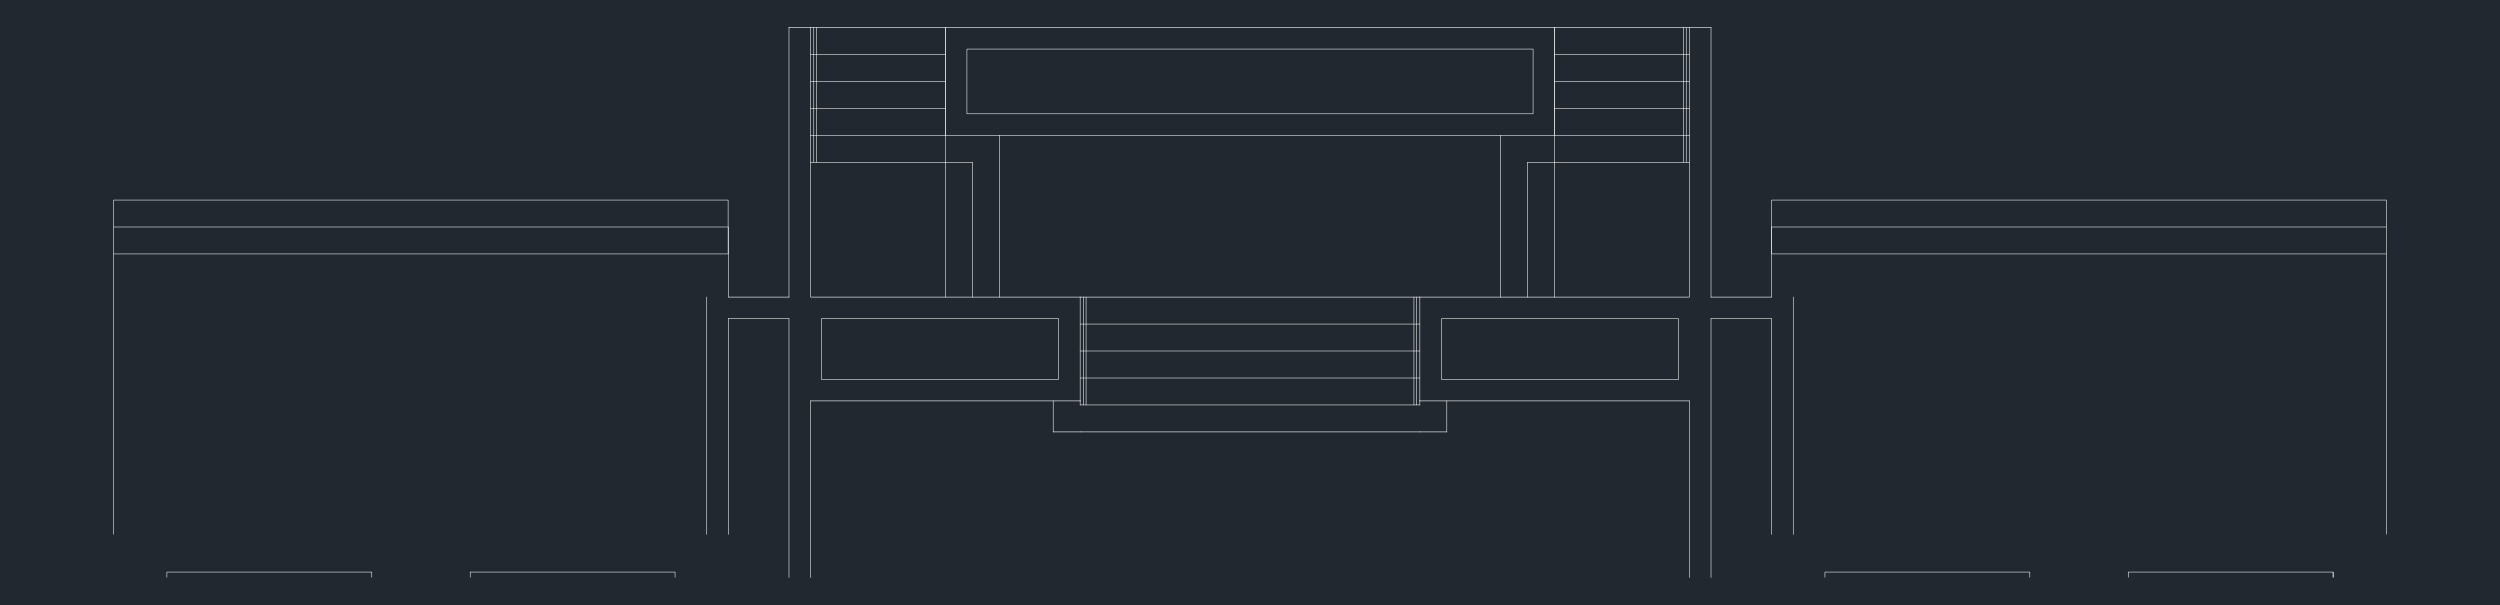 <?xml version="1.0" encoding="utf-8" standalone="no"?>
<!DOCTYPE svg PUBLIC "-//W3C//DTD SVG 1.1//EN"
  "http://www.w3.org/Graphics/SVG/1.1/DTD/svg11.dtd">
<svg xmlns:xlink="http://www.w3.org/1999/xlink" width="1152pt" height="278.775pt" viewBox="0 0 1152 278.775" xmlns="http://www.w3.org/2000/svg" version="1.1">
 <defs>
  <style type="text/css">*{stroke-linejoin: round; stroke-linecap: butt}</style>
 </defs>
 <g id="figure_1">
  <g id="patch_1">
   <path d="M 0 278.775 
L 1152 278.775 
L 1152 0 
L 0 0 
z
" style="fill: #212830"/>
  </g>
  <g id="axes_1">
   <g id="patch_2">
    <path d="M 0 278.775 
L 1152 278.775 
L 1152 0 
L 0 0 
L 0 278.775 
z
" style="fill: none"/>
   </g>
   <g id="patch_3">
    <path d="M 52.364 246.227 
L 52.364 117.026 
L 335.611 117.026 
L 335.611 136.903 
" clip-path="url(#p63fe2ca7e9)" style="fill: none; stroke: #ffffff; stroke-width: 0.25; stroke-linejoin: miter"/>
   </g>
   <g id="patch_4">
    <path d="M 52.364 117.026 
L 52.364 104.603 
L 335.611 104.603 
L 335.611 117.026 
" clip-path="url(#p63fe2ca7e9)" style="fill: none; stroke: #ffffff; stroke-width: 0.25; stroke-linejoin: miter"/>
   </g>
   <g id="patch_5">
    <path d="M 52.364 104.603 
L 52.364 92.18 
L 335.516 92.18 
L 335.516 117.026 
" clip-path="url(#p63fe2ca7e9)" style="fill: none; stroke: #ffffff; stroke-width: 0.25; stroke-linejoin: miter"/>
   </g>
   <g id="patch_6">
    <path d="M 76.905 263.619 
L 76.905 266.104 
" clip-path="url(#p63fe2ca7e9)" style="fill: none; stroke: #ffffff; stroke-width: 0.25; stroke-linejoin: miter"/>
   </g>
   <g id="patch_7">
    <path d="M 76.905 263.619 
L 171.31 263.619 
L 171.31 266.104 
" clip-path="url(#p63fe2ca7e9)" style="fill: none; stroke: #ffffff; stroke-width: 0.25; stroke-linejoin: miter"/>
   </g>
   <g id="patch_8">
    <path d="M 311.075 263.619 
L 216.671 263.619 
L 216.671 266.104 
" clip-path="url(#p63fe2ca7e9)" style="fill: none; stroke: #ffffff; stroke-width: 0.25; stroke-linejoin: miter"/>
   </g>
   <g id="patch_9">
    <path d="M 311.075 263.619 
L 311.075 266.104 
" clip-path="url(#p63fe2ca7e9)" style="fill: none; stroke: #ffffff; stroke-width: 0.25; stroke-linejoin: miter"/>
   </g>
   <g id="line2d_1">
    <path d="M 325.672 136.903 
L 325.672 246.227 
" clip-path="url(#p63fe2ca7e9)" style="fill: none; stroke: #ffffff; stroke-width: 0.25; stroke-linecap: square"/>
   </g>
   <g id="line2d_2">
    <path d="M 335.611 146.841 
L 335.611 246.227 
" clip-path="url(#p63fe2ca7e9)" style="fill: none; stroke: #ffffff; stroke-width: 0.25; stroke-linecap: square"/>
   </g>
   <g id="line2d_3">
    <path d="M 335.611 146.841 
L 363.565 146.841 
" clip-path="url(#p63fe2ca7e9)" style="fill: none; stroke: #ffffff; stroke-width: 0.25; stroke-linecap: square"/>
   </g>
   <g id="line2d_4">
    <path d="M 335.611 136.903 
L 363.565 136.903 
" clip-path="url(#p63fe2ca7e9)" style="fill: none; stroke: #ffffff; stroke-width: 0.25; stroke-linecap: square"/>
   </g>
   <g id="line2d_5">
    <path d="M 363.565 146.841 
L 363.565 266.104 
" clip-path="url(#p63fe2ca7e9)" style="fill: none; stroke: #ffffff; stroke-width: 0.25; stroke-linecap: square"/>
   </g>
   <g id="line2d_6">
    <path d="M 363.565 136.903 
L 363.565 12.672 
" clip-path="url(#p63fe2ca7e9)" style="fill: none; stroke: #ffffff; stroke-width: 0.25; stroke-linecap: square"/>
   </g>
   <g id="line2d_7">
    <path d="M 373.504 12.672 
L 363.565 12.672 
" clip-path="url(#p63fe2ca7e9)" style="fill: none; stroke: #ffffff; stroke-width: 0.25; stroke-linecap: square"/>
   </g>
   <g id="line2d_8">
    <path d="M 373.504 184.735 
L 373.504 266.104 
" clip-path="url(#p63fe2ca7e9)" style="fill: none; stroke: #ffffff; stroke-width: 0.25; stroke-linecap: square"/>
   </g>
   <g id="line2d_9">
    <path d="M 497.735 184.735 
L 373.504 184.735 
" clip-path="url(#p63fe2ca7e9)" style="fill: none; stroke: #ffffff; stroke-width: 0.25; stroke-linecap: square"/>
   </g>
   <g id="patch_10">
    <path d="M 373.504 136.903 
L 435.619 136.903 
L 435.619 74.787 
L 373.504 74.787 
L 373.504 136.903 
" clip-path="url(#p63fe2ca7e9)" style="fill: none; stroke: #ffffff; stroke-width: 0.25; stroke-linejoin: miter"/>
   </g>
   <g id="line2d_10">
    <path d="M 373.504 74.787 
L 373.504 12.672 
" clip-path="url(#p63fe2ca7e9)" style="fill: none; stroke: #ffffff; stroke-width: 0.25; stroke-linecap: square"/>
   </g>
   <g id="line2d_11">
    <path d="M 435.619 62.364 
L 373.504 62.364 
" clip-path="url(#p63fe2ca7e9)" style="fill: none; stroke: #ffffff; stroke-width: 0.25; stroke-linecap: square"/>
   </g>
   <g id="line2d_12">
    <path d="M 435.619 49.941 
L 373.504 49.941 
" clip-path="url(#p63fe2ca7e9)" style="fill: none; stroke: #ffffff; stroke-width: 0.25; stroke-linecap: square"/>
   </g>
   <g id="line2d_13">
    <path d="M 435.619 37.518 
L 373.504 37.518 
" clip-path="url(#p63fe2ca7e9)" style="fill: none; stroke: #ffffff; stroke-width: 0.25; stroke-linecap: square"/>
   </g>
   <g id="line2d_14">
    <path d="M 435.619 25.095 
L 373.504 25.095 
" clip-path="url(#p63fe2ca7e9)" style="fill: none; stroke: #ffffff; stroke-width: 0.25; stroke-linecap: square"/>
   </g>
   <g id="line2d_15">
    <path d="M 435.619 12.672 
L 373.504 12.672 
" clip-path="url(#p63fe2ca7e9)" style="fill: none; stroke: #ffffff; stroke-width: 0.25; stroke-linecap: square"/>
   </g>
   <g id="line2d_16">
    <path d="M 374.988 12.672 
L 374.988 74.787 
" clip-path="url(#p63fe2ca7e9)" style="fill: none; stroke: #ffffff; stroke-width: 0.25; stroke-linecap: square"/>
   </g>
   <g id="line2d_17">
    <path d="M 376.23 74.787 
L 376.23 12.672 
" clip-path="url(#p63fe2ca7e9)" style="fill: none; stroke: #ffffff; stroke-width: 0.25; stroke-linecap: square"/>
   </g>
   <g id="patch_11">
    <path d="M 378.473 146.841 
L 487.797 146.841 
L 487.797 174.796 
L 378.473 174.796 
L 378.473 146.841 
" clip-path="url(#p63fe2ca7e9)" style="fill: none; stroke: #ffffff; stroke-width: 0.25; stroke-linejoin: miter"/>
   </g>
   <g id="line2d_18">
    <path d="M 435.619 136.903 
L 497.735 136.903 
" clip-path="url(#p63fe2ca7e9)" style="fill: none; stroke: #ffffff; stroke-width: 0.25; stroke-linecap: square"/>
   </g>
   <g id="line2d_19">
    <path d="M 435.619 74.787 
L 448.043 74.787 
" clip-path="url(#p63fe2ca7e9)" style="fill: none; stroke: #ffffff; stroke-width: 0.25; stroke-linecap: square"/>
   </g>
   <g id="line2d_20">
    <path d="M 435.619 74.787 
L 435.619 12.672 
" clip-path="url(#p63fe2ca7e9)" style="fill: none; stroke: #ffffff; stroke-width: 0.25; stroke-linecap: square"/>
   </g>
   <g id="patch_12">
    <path d="M 435.619 12.672 
L 716.382 12.672 
L 716.382 62.364 
L 435.619 62.364 
L 435.619 12.672 
" clip-path="url(#p63fe2ca7e9)" style="fill: none; stroke: #ffffff; stroke-width: 0.25; stroke-linejoin: miter"/>
   </g>
   <g id="patch_13">
    <path d="M 445.558 22.61 
L 706.443 22.61 
L 706.443 52.426 
L 445.558 52.426 
L 445.558 22.61 
" clip-path="url(#p63fe2ca7e9)" style="fill: none; stroke: #ffffff; stroke-width: 0.25; stroke-linejoin: miter"/>
   </g>
   <g id="line2d_21">
    <path d="M 448.043 136.903 
L 448.043 74.787 
" clip-path="url(#p63fe2ca7e9)" style="fill: none; stroke: #ffffff; stroke-width: 0.25; stroke-linecap: square"/>
   </g>
   <g id="line2d_22">
    <path d="M 460.466 136.903 
L 460.466 62.364 
" clip-path="url(#p63fe2ca7e9)" style="fill: none; stroke: #ffffff; stroke-width: 0.25; stroke-linecap: square"/>
   </g>
   <g id="line2d_23">
    <path d="M 497.735 199.019 
L 485.312 199.019 
" clip-path="url(#p63fe2ca7e9)" style="fill: none; stroke: #ffffff; stroke-width: 0.25; stroke-linecap: square"/>
   </g>
   <g id="line2d_24">
    <path d="M 485.312 199.019 
L 485.312 184.735 
" clip-path="url(#p63fe2ca7e9)" style="fill: none; stroke: #ffffff; stroke-width: 0.25; stroke-linecap: square"/>
   </g>
   <g id="line2d_25">
    <path d="M 497.735 199.019 
L 654.266 199.019 
" clip-path="url(#p63fe2ca7e9)" style="fill: none; stroke: #ffffff; stroke-width: 0.25; stroke-linecap: square"/>
   </g>
   <g id="line2d_26">
    <path d="M 497.735 186.596 
L 654.266 186.596 
" clip-path="url(#p63fe2ca7e9)" style="fill: none; stroke: #ffffff; stroke-width: 0.25; stroke-linecap: square"/>
   </g>
   <g id="line2d_27">
    <path d="M 497.735 186.596 
L 497.735 184.735 
" clip-path="url(#p63fe2ca7e9)" style="fill: none; stroke: #ffffff; stroke-width: 0.25; stroke-linecap: square"/>
   </g>
   <g id="line2d_28">
    <path d="M 497.735 136.903 
L 497.735 184.735 
" clip-path="url(#p63fe2ca7e9)" style="fill: none; stroke: #ffffff; stroke-width: 0.25; stroke-linecap: square"/>
   </g>
   <g id="line2d_29">
    <path d="M 497.735 174.172 
L 654.266 174.172 
" clip-path="url(#p63fe2ca7e9)" style="fill: none; stroke: #ffffff; stroke-width: 0.25; stroke-linecap: square"/>
   </g>
   <g id="line2d_30">
    <path d="M 497.735 161.749 
L 654.266 161.749 
" clip-path="url(#p63fe2ca7e9)" style="fill: none; stroke: #ffffff; stroke-width: 0.25; stroke-linecap: square"/>
   </g>
   <g id="line2d_31">
    <path d="M 497.735 149.326 
L 654.266 149.326 
" clip-path="url(#p63fe2ca7e9)" style="fill: none; stroke: #ffffff; stroke-width: 0.25; stroke-linecap: square"/>
   </g>
   <g id="line2d_32">
    <path d="M 497.735 136.903 
L 654.266 136.903 
" clip-path="url(#p63fe2ca7e9)" style="fill: none; stroke: #ffffff; stroke-width: 0.25; stroke-linecap: square"/>
   </g>
   <g id="line2d_33">
    <path d="M 499.219 136.903 
L 499.219 186.596 
" clip-path="url(#p63fe2ca7e9)" style="fill: none; stroke: #ffffff; stroke-width: 0.25; stroke-linecap: square"/>
   </g>
   <g id="line2d_34">
    <path d="M 500.462 186.596 
L 500.462 136.903 
" clip-path="url(#p63fe2ca7e9)" style="fill: none; stroke: #ffffff; stroke-width: 0.25; stroke-linecap: square"/>
   </g>
   <g id="line2d_35">
    <path d="M 651.539 186.596 
L 651.539 136.903 
" clip-path="url(#p63fe2ca7e9)" style="fill: none; stroke: #ffffff; stroke-width: 0.25; stroke-linecap: square"/>
   </g>
   <g id="line2d_36">
    <path d="M 652.782 136.903 
L 652.782 186.596 
" clip-path="url(#p63fe2ca7e9)" style="fill: none; stroke: #ffffff; stroke-width: 0.25; stroke-linecap: square"/>
   </g>
   <g id="line2d_37">
    <path d="M 654.266 199.019 
L 666.689 199.019 
" clip-path="url(#p63fe2ca7e9)" style="fill: none; stroke: #ffffff; stroke-width: 0.25; stroke-linecap: square"/>
   </g>
   <g id="line2d_38">
    <path d="M 654.266 186.596 
L 654.266 184.735 
" clip-path="url(#p63fe2ca7e9)" style="fill: none; stroke: #ffffff; stroke-width: 0.25; stroke-linecap: square"/>
   </g>
   <g id="line2d_39">
    <path d="M 654.266 136.903 
L 654.266 184.735 
" clip-path="url(#p63fe2ca7e9)" style="fill: none; stroke: #ffffff; stroke-width: 0.25; stroke-linecap: square"/>
   </g>
   <g id="line2d_40">
    <path d="M 654.266 184.735 
L 778.497 184.735 
" clip-path="url(#p63fe2ca7e9)" style="fill: none; stroke: #ffffff; stroke-width: 0.25; stroke-linecap: square"/>
   </g>
   <g id="line2d_41">
    <path d="M 716.382 136.903 
L 654.266 136.903 
" clip-path="url(#p63fe2ca7e9)" style="fill: none; stroke: #ffffff; stroke-width: 0.25; stroke-linecap: square"/>
   </g>
   <g id="patch_14">
    <path d="M 773.528 146.841 
L 664.204 146.841 
L 664.204 174.796 
L 773.528 174.796 
L 773.528 146.841 
" clip-path="url(#p63fe2ca7e9)" style="fill: none; stroke: #ffffff; stroke-width: 0.25; stroke-linejoin: miter"/>
   </g>
   <g id="line2d_42">
    <path d="M 666.689 199.019 
L 666.689 184.735 
" clip-path="url(#p63fe2ca7e9)" style="fill: none; stroke: #ffffff; stroke-width: 0.25; stroke-linecap: square"/>
   </g>
   <g id="line2d_43">
    <path d="M 691.535 136.903 
L 691.535 62.364 
" clip-path="url(#p63fe2ca7e9)" style="fill: none; stroke: #ffffff; stroke-width: 0.25; stroke-linecap: square"/>
   </g>
   <g id="line2d_44">
    <path d="M 703.959 136.903 
L 703.959 74.787 
" clip-path="url(#p63fe2ca7e9)" style="fill: none; stroke: #ffffff; stroke-width: 0.25; stroke-linecap: square"/>
   </g>
   <g id="line2d_45">
    <path d="M 716.382 74.787 
L 703.959 74.787 
" clip-path="url(#p63fe2ca7e9)" style="fill: none; stroke: #ffffff; stroke-width: 0.25; stroke-linecap: square"/>
   </g>
   <g id="patch_15">
    <path d="M 778.497 136.903 
L 716.382 136.903 
L 716.382 74.787 
L 778.497 74.787 
L 778.497 136.903 
" clip-path="url(#p63fe2ca7e9)" style="fill: none; stroke: #ffffff; stroke-width: 0.25; stroke-linejoin: miter"/>
   </g>
   <g id="line2d_46">
    <path d="M 716.382 74.787 
L 716.382 12.672 
" clip-path="url(#p63fe2ca7e9)" style="fill: none; stroke: #ffffff; stroke-width: 0.25; stroke-linecap: square"/>
   </g>
   <g id="line2d_47">
    <path d="M 716.382 62.364 
L 778.497 62.364 
" clip-path="url(#p63fe2ca7e9)" style="fill: none; stroke: #ffffff; stroke-width: 0.25; stroke-linecap: square"/>
   </g>
   <g id="line2d_48">
    <path d="M 716.382 49.941 
L 778.497 49.941 
" clip-path="url(#p63fe2ca7e9)" style="fill: none; stroke: #ffffff; stroke-width: 0.25; stroke-linecap: square"/>
   </g>
   <g id="line2d_49">
    <path d="M 716.382 37.518 
L 778.497 37.518 
" clip-path="url(#p63fe2ca7e9)" style="fill: none; stroke: #ffffff; stroke-width: 0.25; stroke-linecap: square"/>
   </g>
   <g id="line2d_50">
    <path d="M 716.382 25.095 
L 778.497 25.095 
" clip-path="url(#p63fe2ca7e9)" style="fill: none; stroke: #ffffff; stroke-width: 0.25; stroke-linecap: square"/>
   </g>
   <g id="line2d_51">
    <path d="M 716.382 12.672 
L 778.497 12.672 
" clip-path="url(#p63fe2ca7e9)" style="fill: none; stroke: #ffffff; stroke-width: 0.25; stroke-linecap: square"/>
   </g>
   <g id="line2d_52">
    <path d="M 775.771 74.787 
L 775.771 12.672 
" clip-path="url(#p63fe2ca7e9)" style="fill: none; stroke: #ffffff; stroke-width: 0.25; stroke-linecap: square"/>
   </g>
   <g id="line2d_53">
    <path d="M 777.013 12.672 
L 777.013 74.787 
" clip-path="url(#p63fe2ca7e9)" style="fill: none; stroke: #ffffff; stroke-width: 0.25; stroke-linecap: square"/>
   </g>
   <g id="line2d_54">
    <path d="M 778.497 266.104 
L 778.497 184.735 
" clip-path="url(#p63fe2ca7e9)" style="fill: none; stroke: #ffffff; stroke-width: 0.25; stroke-linecap: square"/>
   </g>
   <g id="line2d_55">
    <path d="M 778.497 74.787 
L 778.497 12.672 
" clip-path="url(#p63fe2ca7e9)" style="fill: none; stroke: #ffffff; stroke-width: 0.25; stroke-linecap: square"/>
   </g>
   <g id="line2d_56">
    <path d="M 778.497 12.672 
L 788.436 12.672 
" clip-path="url(#p63fe2ca7e9)" style="fill: none; stroke: #ffffff; stroke-width: 0.25; stroke-linecap: square"/>
   </g>
   <g id="line2d_57">
    <path d="M 788.436 146.841 
L 788.436 266.104 
" clip-path="url(#p63fe2ca7e9)" style="fill: none; stroke: #ffffff; stroke-width: 0.25; stroke-linecap: square"/>
   </g>
   <g id="line2d_58">
    <path d="M 816.39 146.841 
L 788.436 146.841 
" clip-path="url(#p63fe2ca7e9)" style="fill: none; stroke: #ffffff; stroke-width: 0.25; stroke-linecap: square"/>
   </g>
   <g id="line2d_59">
    <path d="M 816.39 136.903 
L 788.436 136.903 
" clip-path="url(#p63fe2ca7e9)" style="fill: none; stroke: #ffffff; stroke-width: 0.25; stroke-linecap: square"/>
   </g>
   <g id="line2d_60">
    <path d="M 788.436 136.903 
L 788.436 12.672 
" clip-path="url(#p63fe2ca7e9)" style="fill: none; stroke: #ffffff; stroke-width: 0.25; stroke-linecap: square"/>
   </g>
   <g id="patch_16">
    <path d="M 1099.636 117.026 
L 1099.636 104.603 
L 816.295 104.603 
L 816.295 117.026 
" clip-path="url(#p63fe2ca7e9)" style="fill: none; stroke: #ffffff; stroke-width: 0.25; stroke-linejoin: miter"/>
   </g>
   <g id="patch_17">
    <path d="M 816.39 136.903 
L 816.389 117.026 
L 1099.636 117.026 
L 1099.636 246.227 
" clip-path="url(#p63fe2ca7e9)" style="fill: none; stroke: #ffffff; stroke-width: 0.25; stroke-linejoin: miter"/>
   </g>
   <g id="patch_18">
    <path d="M 1099.636 104.603 
L 1099.636 92.18 
L 816.389 92.18 
L 816.389 117.026 
" clip-path="url(#p63fe2ca7e9)" style="fill: none; stroke: #ffffff; stroke-width: 0.25; stroke-linejoin: miter"/>
   </g>
   <g id="line2d_61">
    <path d="M 816.39 146.841 
L 816.39 246.227 
" clip-path="url(#p63fe2ca7e9)" style="fill: none; stroke: #ffffff; stroke-width: 0.25; stroke-linecap: square"/>
   </g>
   <g id="line2d_62">
    <path d="M 826.329 136.903 
L 826.329 246.227 
" clip-path="url(#p63fe2ca7e9)" style="fill: none; stroke: #ffffff; stroke-width: 0.25; stroke-linecap: square"/>
   </g>
   <g id="patch_19">
    <path d="M 840.931 263.619 
L 840.931 266.104 
" clip-path="url(#p63fe2ca7e9)" style="fill: none; stroke: #ffffff; stroke-width: 0.25; stroke-linejoin: miter"/>
   </g>
   <g id="patch_20">
    <path d="M 840.931 263.619 
L 935.335 263.619 
L 935.335 266.104 
" clip-path="url(#p63fe2ca7e9)" style="fill: none; stroke: #ffffff; stroke-width: 0.25; stroke-linejoin: miter"/>
   </g>
   <g id="patch_21">
    <path d="M 1075.101 263.619 
L 980.697 263.619 
L 980.697 266.104 
" clip-path="url(#p63fe2ca7e9)" style="fill: none; stroke: #ffffff; stroke-width: 0.25; stroke-linejoin: miter"/>
   </g>
   <g id="patch_22">
    <path d="M 1075.101 263.619 
L 1075.101 266.104 
" clip-path="url(#p63fe2ca7e9)" style="fill: none; stroke: #ffffff; stroke-width: 0.25; stroke-linejoin: miter"/>
   </g>
   <g id="patch_23">
    <path d="M 1075.101 263.619 
L 1075.101 266.104 
" clip-path="url(#p63fe2ca7e9)" style="fill: none; stroke: #ffffff; stroke-width: 0.25; stroke-linejoin: miter"/>
   </g>
  </g>
 </g>
 <defs>
  <clipPath id="p63fe2ca7e9">
   <rect x="0" y="0" width="1152" height="278.775"/>
  </clipPath>
 </defs>
</svg>
